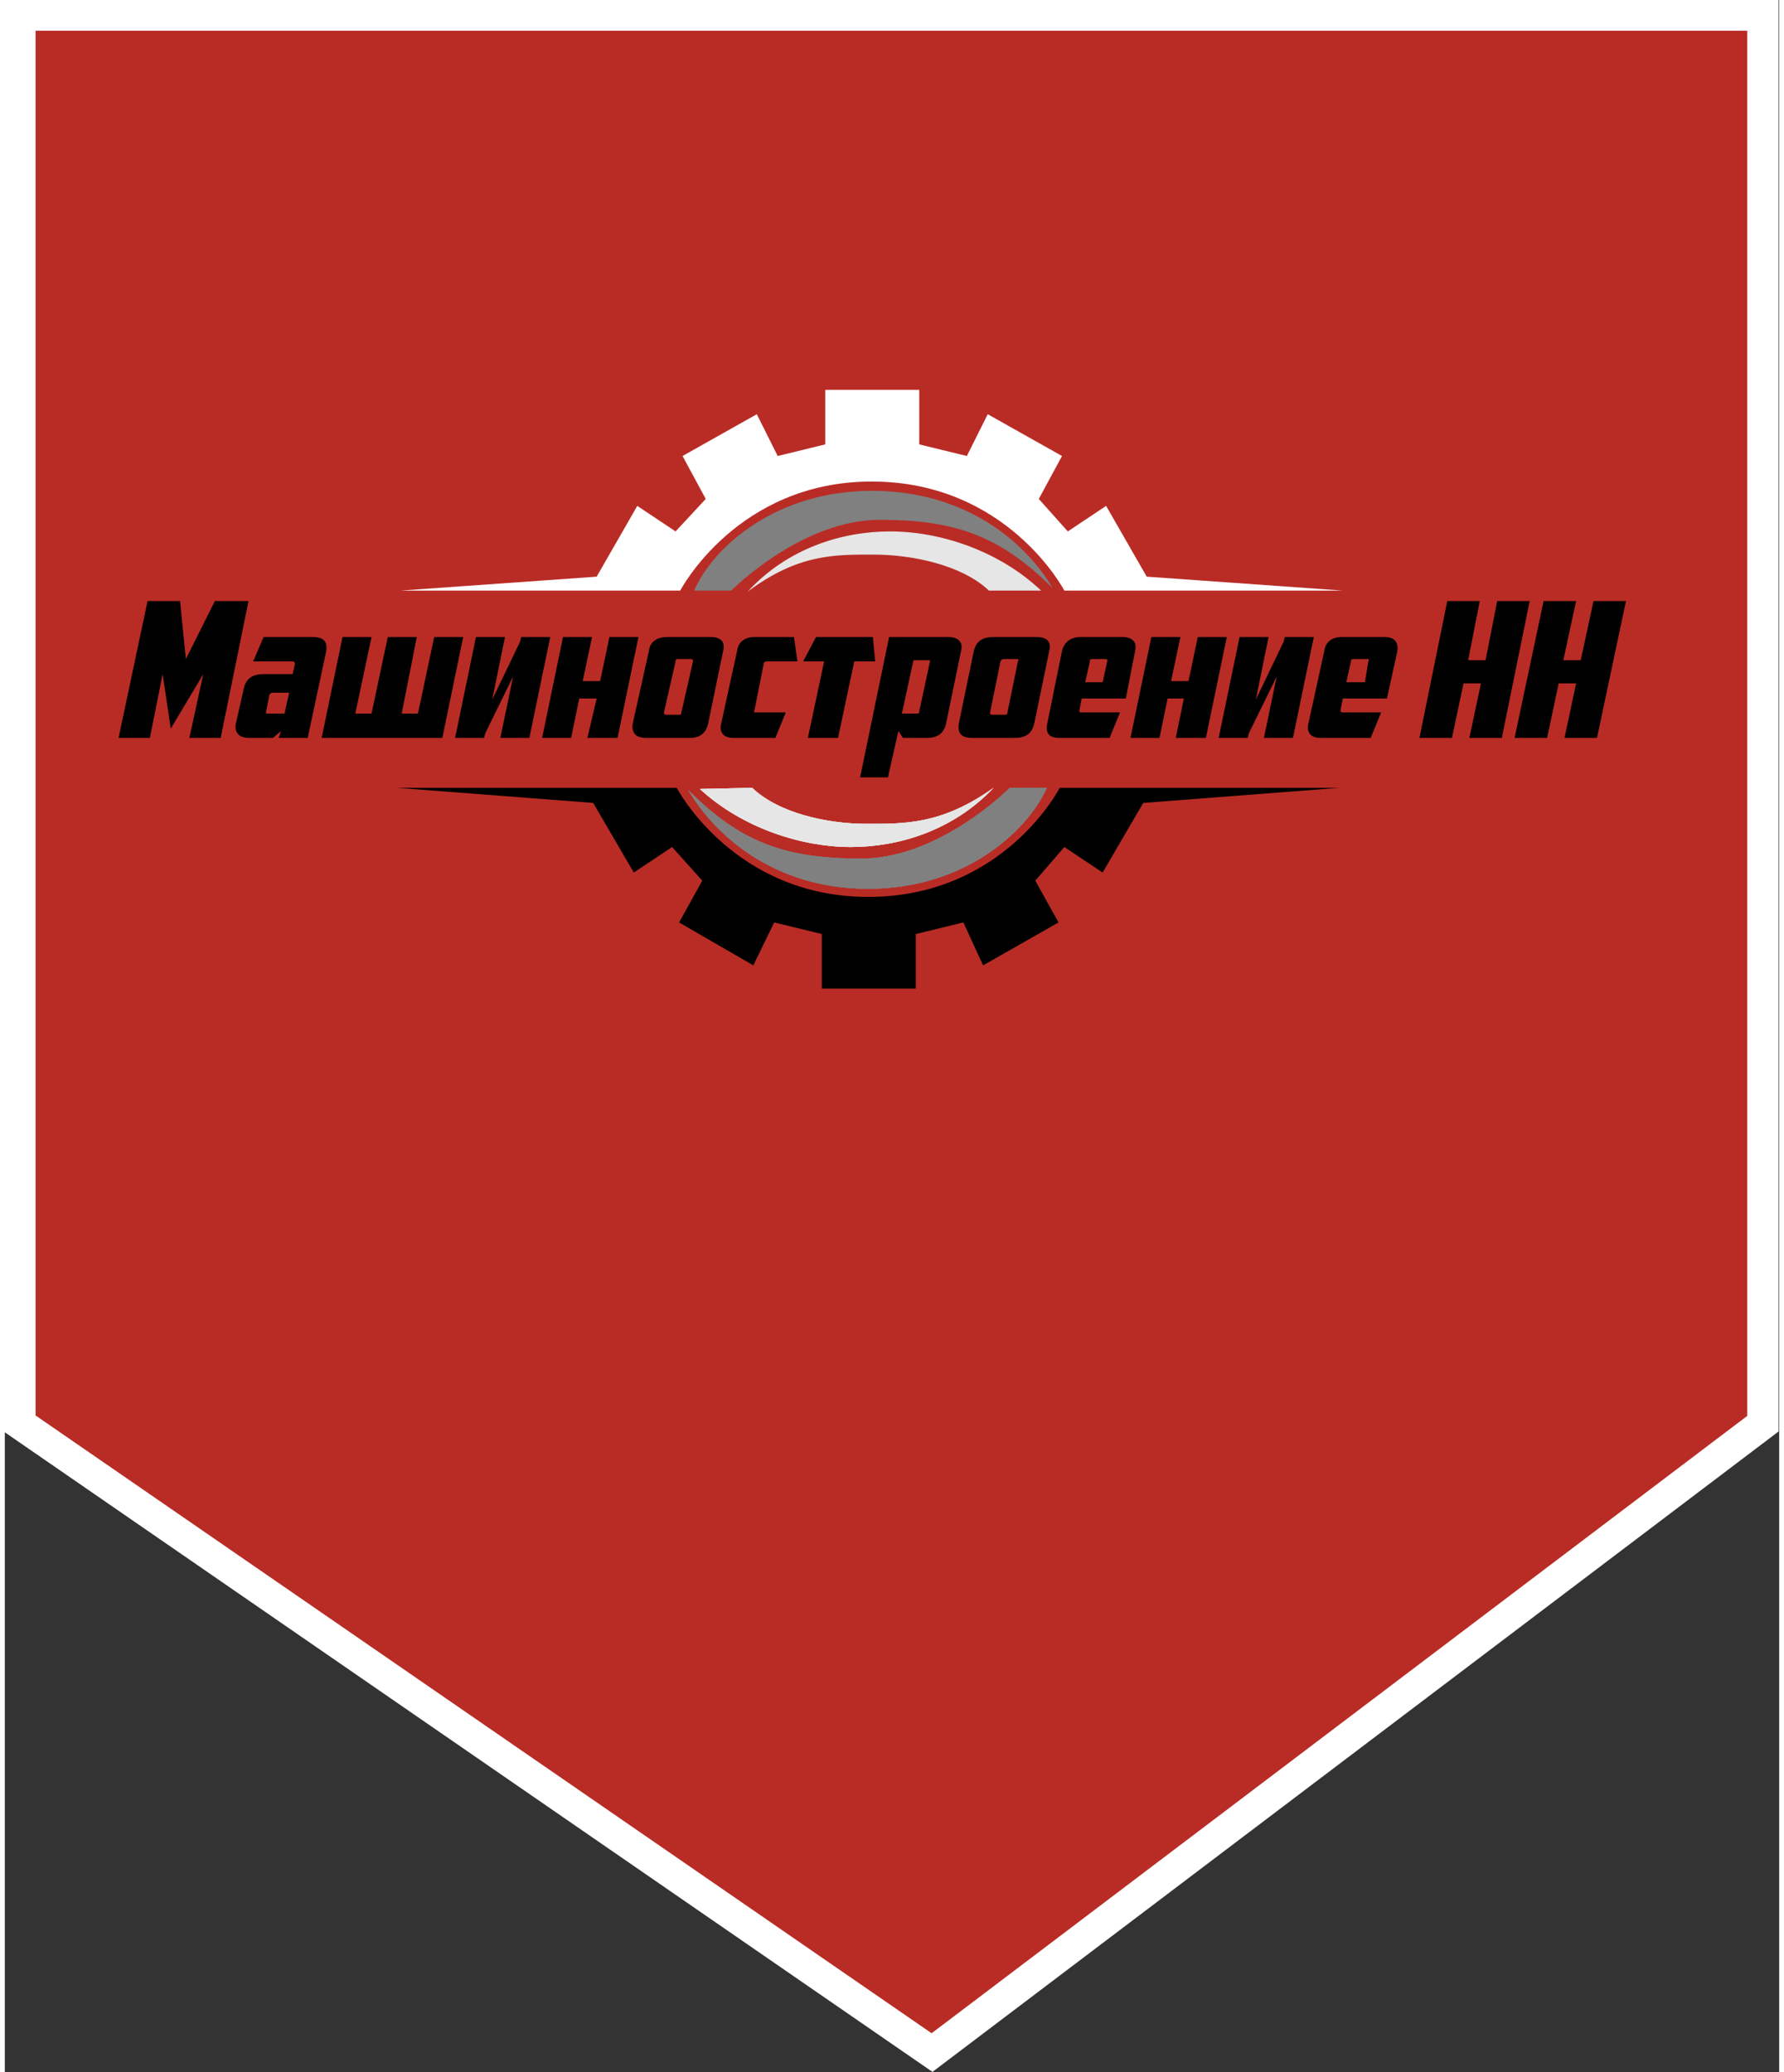 <?xml version="1.0" encoding="UTF-8"?>
<!DOCTYPE svg PUBLIC "-//W3C//DTD SVG 1.1//EN" "http://www.w3.org/Graphics/SVG/1.1/DTD/svg11.dtd">
<!-- Creator: CorelDRAW 2019 (64-Bit) -->
<svg xmlns="http://www.w3.org/2000/svg" xml:space="preserve" width="136px" height="158px" version="1.1" style="shape-rendering:geometricPrecision; text-rendering:geometricPrecision; image-rendering:optimizeQuality; fill-rule:evenodd; clip-rule:evenodd"
viewBox="0 0 15.29 17.86"
 xmlns:xlink="http://www.w3.org/1999/xlink">
 <rect x="0" y="0" width="15.29" height="17.86" fill="#333333" stroke="none"/>
 <defs>
  <style type="text/css">
   <![CDATA[
    .str0 {stroke:white;stroke-width:0.27;stroke-miterlimit:22.926}
    .fil4 {fill:black}
    .fil1 {fill:gray}
    .fil0 {fill:#B92C25}
    .fil3 {fill:#E6E6E6}
    .fil2 {fill:white}
    .fil5 {fill:black;fill-rule:nonzero}
   ]]>
  </style>
 </defs>
 <g id="Слой_x0020_1">
  <polygon class="fil0 str0" points="0.13,0.13 15.15,0.13 15.15,12.27 7.99,17.69 0.13,12.27 "/>
  <g id="_2374462482240">
   <g>
    <path class="fil1" d="M9.03 5.07c-0.23,-0.39 -0.74,-0.84 -1.56,-0.84 -0.81,0 -1.36,0.47 -1.53,0.86l0.32 0c0.05,-0.05 0.63,-0.61 1.28,-0.61 0.65,0 1.04,0.14 1.49,0.59z"/>
    <path class="fil2" d="M7.47 3.36l-0.4 0 0 0.47 -0.41 0.1 -0.18 -0.36 -0.64 0.36 0.2 0.37 -0.26 0.28 -0.33 -0.22 -0.35 0.61 -1.69 0.12 2.41 0c0,0 0.49,-0.94 1.65,-0.94 1.17,0 1.66,0.94 1.66,0.94l2.4 0 -1.69 -0.12 -0.35 -0.61 -0.33 0.22 -0.25 -0.28 0.2 -0.37 -0.64 -0.36 -0.18 0.36 -0.41 -0.1 0 -0.47 -0.41 0z"/>
    <path class="fil3" d="M6.4 5.1c0.35,-0.38 0.82,-0.52 1.23,-0.52 0.42,0 0.93,0.16 1.3,0.51l-0.45 0c-0.23,-0.22 -0.66,-0.31 -0.99,-0.31 -0.33,0 -0.65,-0.01 -1.09,0.32z"/>
    <path class="fil1" d="M5.89 6.81c0.23,0.39 0.74,0.85 1.55,0.85 0.82,0 1.36,-0.48 1.54,-0.87l-0.32 0c-0.05,0.05 -0.63,0.61 -1.28,0.61 -0.66,0 -1.04,-0.14 -1.49,-0.59z"/>
    <path class="fil4" d="M7.45 8.52l0.4 0 0 -0.47 0.41 -0.1 0.17 0.37 0.65 -0.37 -0.2 -0.36 0.25 -0.29 0.33 0.22 0.35 -0.6 1.69 -0.13 -2.41 0c0,0 -0.48,0.94 -1.65,0.94 -1.16,0 -1.65,-0.94 -1.65,-0.94l-2.41 0 1.69 0.13 0.35 0.6 0.33 -0.22 0.26 0.29 -0.2 0.36 0.64 0.37 0.18 -0.37 0.41 0.1 0 0.47 0.41 0z"/>
    <path class="fil3" d="M8.52 6.79c-0.35,0.37 -0.82,0.51 -1.23,0.51 -0.42,0 -0.93,-0.16 -1.3,-0.5l0.45 -0.01c0.23,0.22 0.65,0.31 0.98,0.31 0.33,0 0.65,0.01 1.1,-0.31z"/>
    <path class="fil1" d="M5.89 6.81c0.23,0.39 0.74,0.85 1.55,0.85 0.82,0 1.36,-0.48 1.54,-0.87l-0.32 0c-0.05,0.05 -0.63,0.61 -1.28,0.61 -0.66,0 -1.04,-0.14 -1.49,-0.59z"/>
    <path class="fil3" d="M8.52 6.79c-0.35,0.37 -0.82,0.51 -1.23,0.51 -0.42,0 -0.93,-0.16 -1.3,-0.5l0.45 -0.01c0.23,0.22 0.65,0.31 0.98,0.31 0.33,0 0.65,0.01 1.1,-0.31z"/>
    <path class="fil1" d="M5.89 6.81c0.23,0.39 0.74,0.85 1.55,0.85 0.82,0 1.36,-0.48 1.54,-0.87l-0.32 0c-0.05,0.05 -0.63,0.61 -1.28,0.61 -0.66,0 -1.04,-0.14 -1.49,-0.59z"/>
    <path class="fil3" d="M8.52 6.79c-0.35,0.37 -0.82,0.51 -1.23,0.51 -0.42,0 -0.93,-0.16 -1.3,-0.5l0.45 -0.01c0.23,0.22 0.65,0.31 0.98,0.31 0.33,0 0.65,0.01 1.1,-0.31z"/>
   </g>
   <path class="fil5" d="M1.43 6.28l0.28 -0.47 -0.12 0.55 0.27 0 0.24 -1.18 -0.29 0 -0.25 0.5 -0.05 -0.5 -0.28 0 -0.25 1.18 0.27 0 0.11 -0.55 0.07 0.47zm1.02 -0.31l-0.04 0.18 -0.14 0c-0.01,0 -0.02,0 -0.02,-0.01l0.03 -0.15c0.01,-0.02 0.02,-0.02 0.03,-0.02l0.14 0zm0.03 -0.27c0.01,0 0.02,0.01 0.02,0.02l-0.02 0.09 -0.25 0c-0.1,0 -0.15,0.04 -0.17,0.12l-0.07 0.31c-0.01,0.08 0.03,0.12 0.12,0.12l0.2 0 0.07 -0.06 -0.02 0.06 0.25 0 0.16 -0.75c0.01,-0.08 -0.02,-0.12 -0.12,-0.12l-0.42 0 -0.09 0.21 0.34 0zm0.54 0.45l0.14 -0.66 -0.25 0 -0.18 0.87 1.04 0 0.18 -0.87 -0.25 0 -0.14 0.66 -0.14 0 0.13 -0.66 -0.25 0 -0.14 0.66 -0.14 0zm1.29 -0.66l-0.25 0 -0.18 0.87 0.25 0 0.01 -0.04 0.24 -0.49 -0.11 0.53 0.25 0 0.18 -0.87 -0.25 0 -0.01 0.04 -0.24 0.5 0.11 -0.54zm0.9 0l-0.08 0.38 -0.15 0 0.08 -0.38 -0.25 0 -0.18 0.87 0.25 0 0.07 -0.34 0.15 0 -0.08 0.34 0.26 0 0.18 -0.87 -0.25 0zm0.49 0.67c-0.01,0 -0.02,0 -0.02,-0.02l0.1 -0.44c0,-0.02 0.01,-0.02 0.02,-0.02l0.11 0c0.01,0 0.02,0 0.02,0.02l-0.1 0.44c0,0.02 -0.01,0.02 -0.02,0.02l-0.11 0zm-0.29 0.08c-0.01,0.08 0.03,0.12 0.12,0.12l0.37 0c0.09,0 0.14,-0.04 0.16,-0.12l0.13 -0.63c0.02,-0.08 -0.02,-0.12 -0.11,-0.12l-0.37 0c-0.09,0 -0.15,0.04 -0.16,0.12l-0.14 0.63zm1.13 -0.52c0,-0.01 0.01,-0.02 0.03,-0.02l0.26 0 -0.03 -0.21 -0.34 0c-0.08,0 -0.14,0.04 -0.15,0.12l-0.14 0.64c-0.01,0.07 0.03,0.11 0.11,0.11l0.36 0 0.09 -0.22 -0.26 0c-0.01,0 -0.02,0 -0.01,-0.02l0.08 -0.4zm0.38 0.64l0.26 0 0.14 -0.66 0.18 0 -0.02 -0.21 -0.49 0 -0.11 0.21 0.18 0 -0.14 0.66zm1.02 0c0.1,0 0.15,-0.04 0.17,-0.12l0.13 -0.63c0.02,-0.07 -0.02,-0.12 -0.11,-0.12l-0.51 0 -0.25 1.21 0.24 0 0.09 -0.4 0.04 0.06 0.2 0zm-0.21 -0.21l0.1 -0.46 0.12 0c0.02,0 0.03,0 0.02,0.02l-0.09 0.42c0,0.02 -0.01,0.02 -0.02,0.02l-0.13 0zm0.78 0.01c-0.01,0 -0.02,0 -0.02,-0.02l0.09 -0.44c0.01,-0.02 0.02,-0.02 0.03,-0.02l0.11 0c0.01,0 0.02,0 0.01,0.02l-0.09 0.44c0,0.02 -0.01,0.02 -0.03,0.02l-0.1 0zm-0.29 0.08c-0.01,0.08 0.02,0.12 0.12,0.12l0.36 0c0.1,0 0.15,-0.04 0.17,-0.12l0.13 -0.63c0.02,-0.08 -0.02,-0.12 -0.11,-0.12l-0.37 0c-0.1,0 -0.15,0.04 -0.17,0.12l-0.13 0.63zm1.06 -0.22l0.38 0 0.08 -0.41c0.02,-0.08 -0.03,-0.12 -0.11,-0.12l-0.36 0c-0.08,0 -0.14,0.04 -0.16,0.12l-0.13 0.64c-0.01,0.07 0.02,0.11 0.11,0.11l0.43 0 0.09 -0.22 -0.33 0c-0.02,0 -0.02,0 -0.02,-0.02l0.02 -0.1zm0.07 -0.32c0,-0.02 0.01,-0.02 0.02,-0.02l0.11 0c0.02,0 0.02,0 0.02,0.02l-0.04 0.18 -0.15 0 0.04 -0.18zm0.93 -0.21l-0.08 0.38 -0.15 0 0.08 -0.38 -0.25 0 -0.18 0.87 0.25 0 0.07 -0.34 0.14 0 -0.07 0.34 0.26 0 0.18 -0.87 -0.25 0zm0.61 0l-0.25 0 -0.18 0.87 0.25 0 0.01 -0.04 0.24 -0.49 -0.11 0.53 0.25 0 0.18 -0.87 -0.25 0 -0.01 0.04 -0.24 0.5 0.11 -0.54zm0.64 0.53l0.38 0 0.09 -0.41c0.01,-0.08 -0.03,-0.12 -0.11,-0.12l-0.37 0c-0.08,0 -0.14,0.04 -0.15,0.12l-0.14 0.64c-0.01,0.07 0.03,0.11 0.11,0.11l0.43 0 0.09 -0.22 -0.33 0c-0.01,0 -0.02,0 -0.02,-0.02l0.02 -0.1zm0.07 -0.32c0,-0.02 0.01,-0.02 0.03,-0.02l0.11 0c0.01,0 0.02,0 0.01,0.02l-0.03 0.18 -0.16 0 0.04 -0.18zm1.54 -0.52l-0.28 0 -0.1 0.51 -0.15 0 0.1 -0.51 -0.28 0 -0.24 1.18 0.28 0 0.1 -0.47 0.15 0 -0.1 0.47 0.28 0 0.24 -1.18zm0.83 0l-0.28 0 -0.11 0.51 -0.15 0 0.11 -0.51 -0.28 0 -0.25 1.18 0.28 0 0.1 -0.47 0.15 0 -0.1 0.47 0.28 0 0.25 -1.18z"/>
  </g>
 </g>
</svg>
